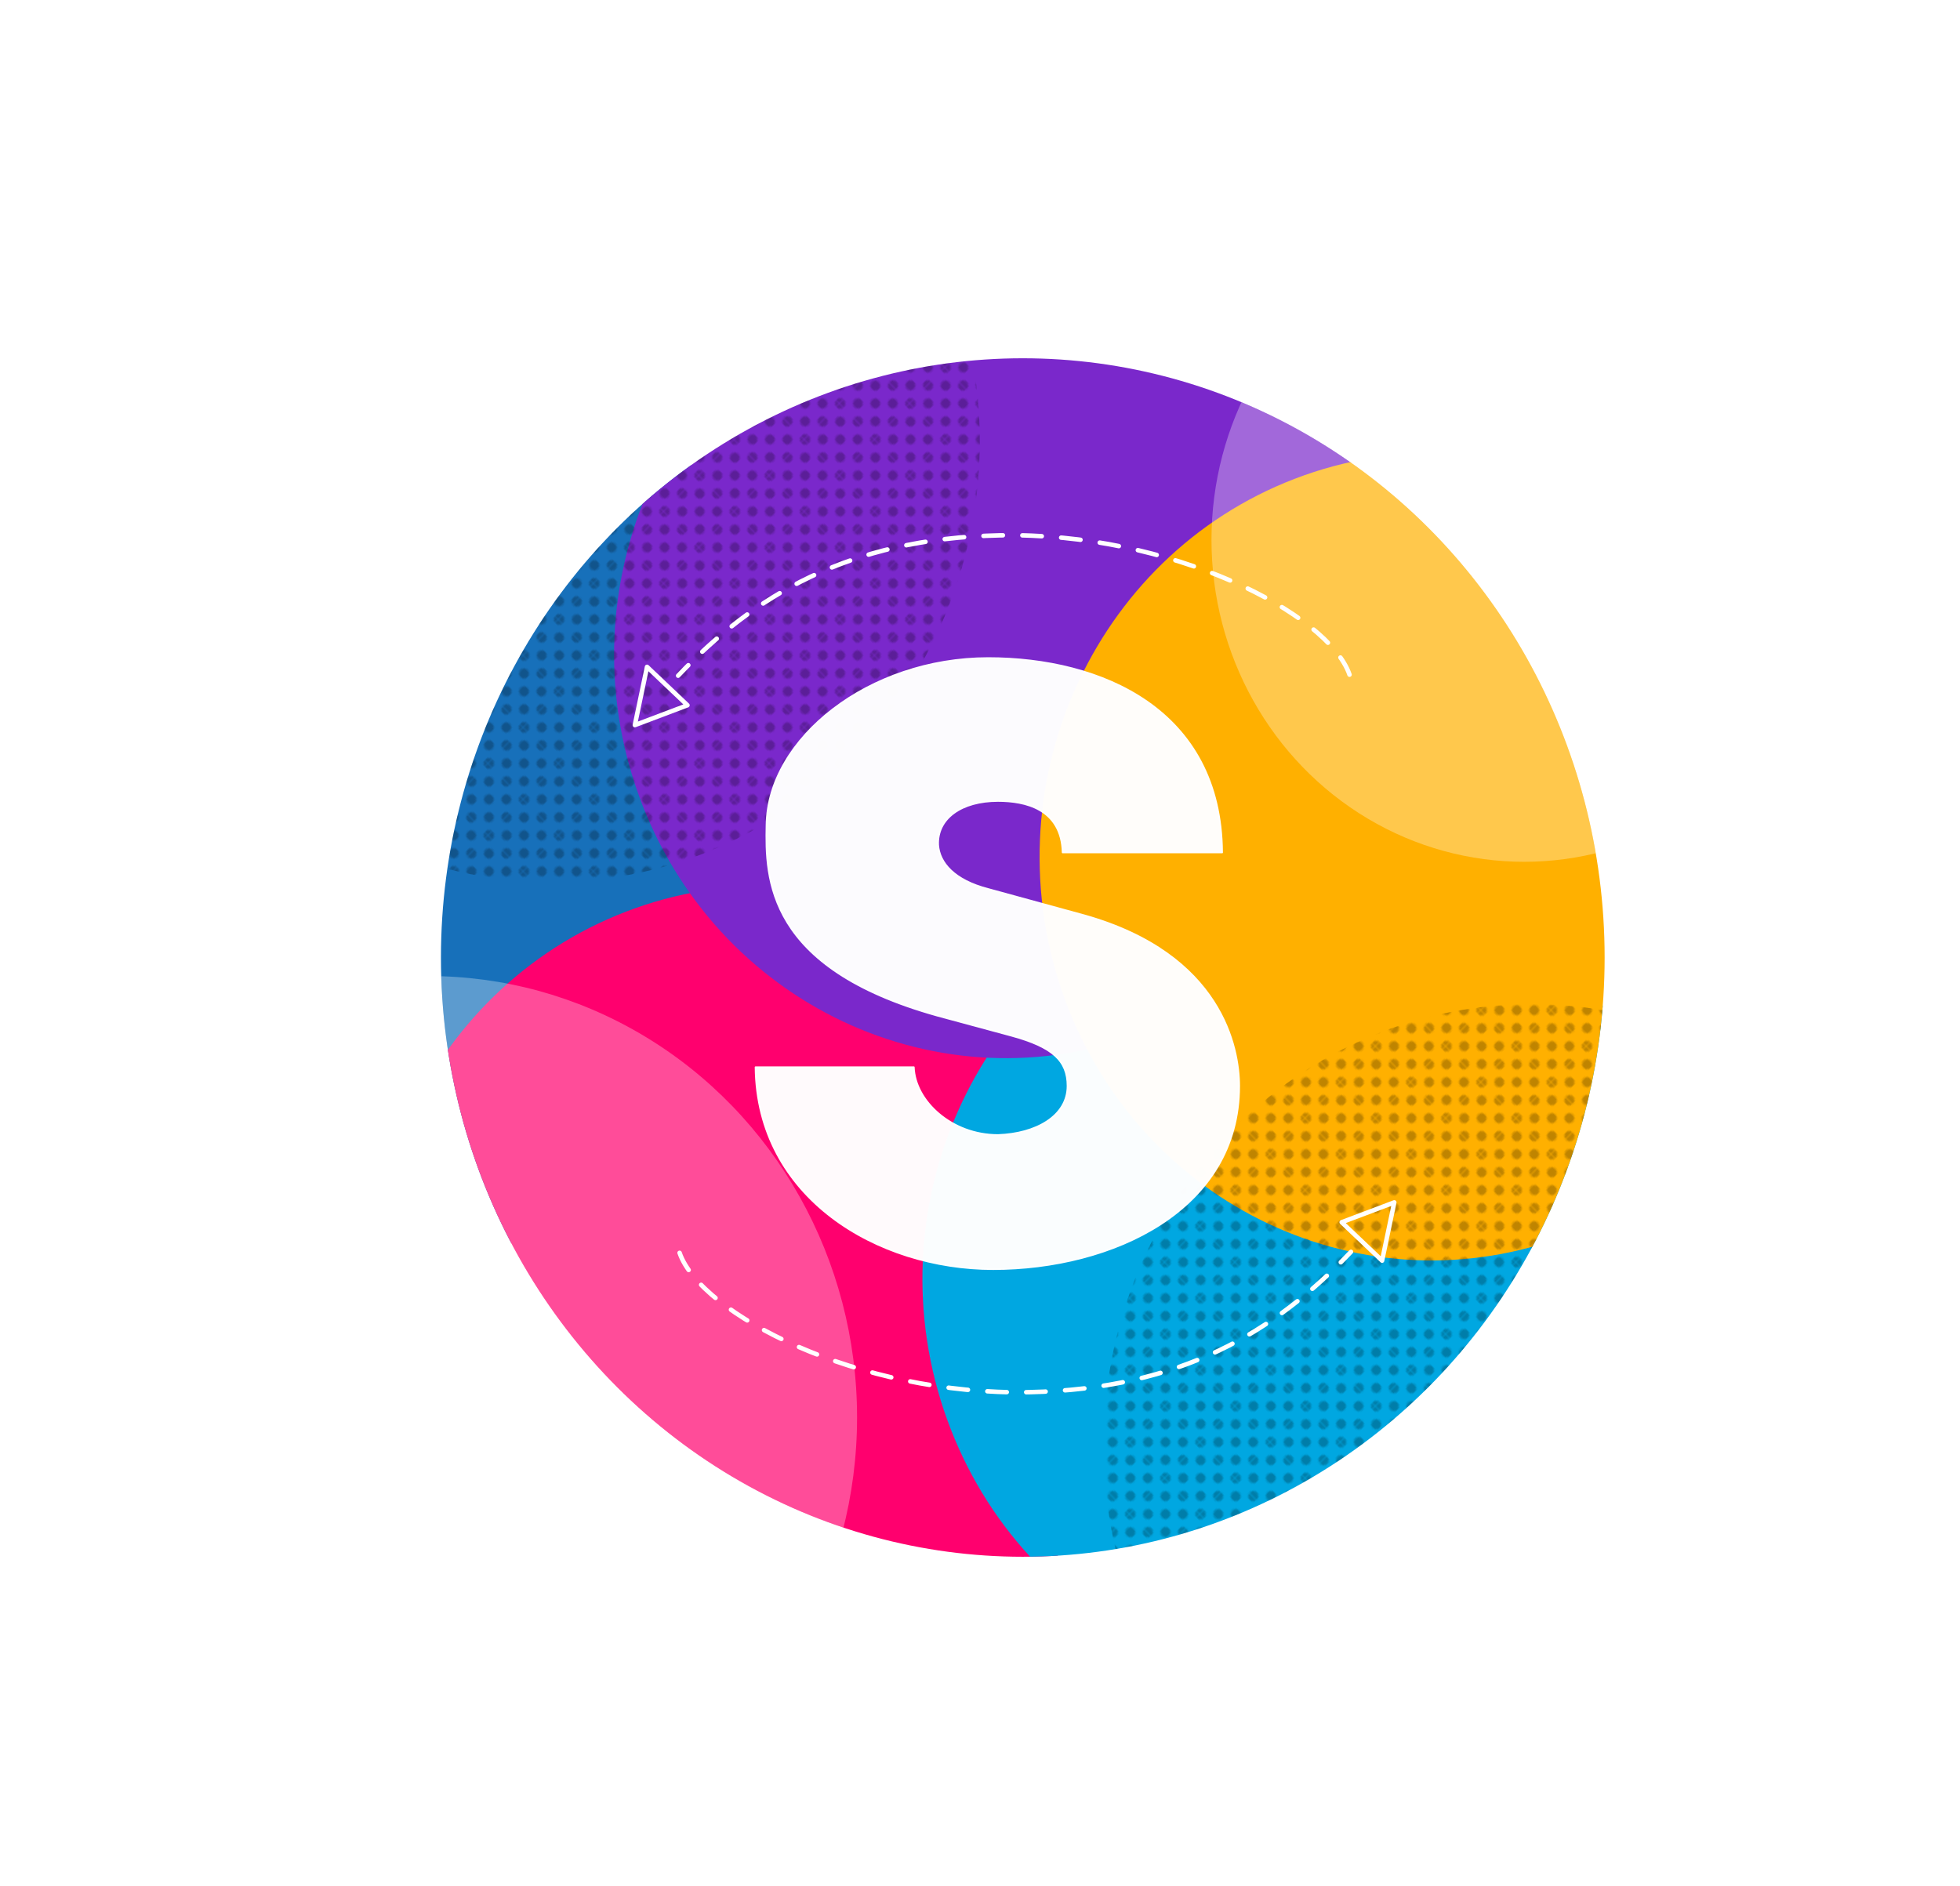 <svg xmlns="http://www.w3.org/2000/svg" width="1310.56" height="1261.39" viewBox="0 0 1310.56 1261.39"><defs><style>.a,.l,.m{fill:none}.b{clip-path:url(#a)}.c{clip-path:url(#b)}.d{fill:#1770ba}.e{fill:#ff006e}.f{fill:#00a7e1}.g{fill:#7a28cb}.h{fill:#ffb000}.i,.n{fill:#fff}.i{opacity:.3}.j,.k{opacity:.25}.j{fill:url(#c)}.k{fill:url(#d)}.l,.m,.n{stroke:#fff;stroke-linecap:round;stroke-linejoin:round}.l,.m{stroke-width:3px}.l{stroke-dasharray:13 13}.n{opacity:.98}</style><clipPath id="a" transform="translate(270.9 229.41)"><ellipse class="a" cx="412.99" cy="410.94" rx="389.05" ry="400.75"/></clipPath><clipPath id="b" transform="translate(270.9 229.41)"><path class="a" d="M-185.68-.09H1010.4v821.03H-185.68z"/></clipPath><pattern id="c" width="28.8" height="28.8" patternTransform="matrix(.81 -.83 .81 .83 2094.89 892.21)" patternUnits="userSpaceOnUse" viewBox="0 0 28.8 28.8"><path class="a" d="M0 0h28.8v28.8H0z"/><circle cx="28.8" cy="28.8" r="2.88"/><circle cx="14.4" cy="28.8" r="2.88"/><circle cx="28.8" cy="14.4" r="2.88"/><circle cx="14.4" cy="14.4" r="2.88"/><circle cx="7.2" cy="21.6" r="2.88"/><circle cx="21.6" cy="21.6" r="2.88"/><circle cx="7.2" cy="7.2" r="2.88"/><circle cx="21.6" cy="7.2" r="2.88"/><circle cy="28.8" r="2.88"/><circle cy="14.4" r="2.88"/><circle cx="28.8" r="2.88"/><circle cx="14.4" r="2.88"/><circle r="2.88"/></pattern><pattern id="d" width="28.8" height="28.8" patternTransform="matrix(.81 -.83 .81 .83 1994.85 871.57)" patternUnits="userSpaceOnUse" viewBox="0 0 28.8 28.8"><path class="a" d="M0 0h28.8v28.8H0z"/><circle cx="28.8" cy="28.8" r="2.88"/><circle cx="14.4" cy="28.8" r="2.88"/><circle cx="28.8" cy="14.4" r="2.88"/><circle cx="14.4" cy="14.4" r="2.88"/><circle cx="7.2" cy="21.6" r="2.88"/><circle cx="21.6" cy="21.6" r="2.88"/><circle cx="7.2" cy="7.2" r="2.88"/><circle cx="21.6" cy="7.2" r="2.88"/><circle cy="28.8" r="2.88"/><circle cy="14.4" r="2.88"/><circle cx="28.8" r="2.88"/><circle cx="14.4" r="2.88"/><circle r="2.88"/></pattern></defs><title>logo</title><g class="b"><g class="c"><path class="d" d="M682.34 485.64c50.52 139.64-18.42 295-154 347.06s-286.41-19-336.93-158.61 18.42-295 154-347.06 286.41 18.98 336.93 158.61z"/><path class="e" d="M755.63 768.21c50.52 139.64-18.42 295-154 347.06s-286.38-18.96-336.9-158.6 18.42-295 154-347.06 286.38 18.97 336.9 158.6z"/><path class="f" d="M1124.25 761.01c50.52 139.64-18.42 295-154 347.06s-286.35-18.97-336.9-158.6 18.42-295 154-347.06 286.38 19 336.9 158.6z"/><path class="g" d="M918.1 343.54c50.52 139.64-18.42 295-154 347.06s-286.41-19-336.93-158.61 18.42-295 154-347.06 286.4 18.97 336.93 158.61z"/><path class="h" d="M1202.62 478.82c50.52 139.64-18.42 295-154 347.06s-286.41-19-336.93-158.61 18.42-295 154-347.06 286.41 18.97 336.93 158.61z"/><ellipse class="i" cx="286.54" cy="947.9" rx="286.54" ry="295.15"/><ellipse class="i" cx="1019.13" cy="360.98" rx="209.07" ry="215.36"/><path class="j" d="M1226.69 757.88c111.82 115.18 111.82 301.94 0 417.12s-293.12 115.18-404.94 0-111.82-301.94 0-417.12 293.15-115.18 404.94 0z"/><path class="k" d="M571.28 86.41c111.82 115.18 111.82 301.94 0 417.12s-293.12 115.18-404.94 0-111.82-301.94 0-417.12 293.12-115.2 404.94 0z"/></g></g><path class="l" d="M454.41 837.85c14 40.76 119.38 95.56 233.93 93.17 101.58-2.13 164.58-40.78 215-93.85"/><path class="m" d="M932.29 804.11l-8.15 38.96-27.03-25.68 35.18-13.28z"/><path class="l" d="M902.36 451.19c-14-40.76-119.38-95.56-233.93-93.17-101.58 2.13-164.58 40.78-215 93.85"/><path class="m" d="M424.49 484.92l8.15-38.96 27.03 25.67-35.18 13.29z"/><path class="n" d="M626.56 679.24c-114.08-31.9-114.89-91.49-114.08-127.58.82-57.92 68.45-111.63 148.3-111.63 75.78 0 155.64 34.41 156.45 130.1H710.49c-.81-29.38-25.26-34.41-43.19-34.41-24.45 0-40.74 11.75-39.93 29.38.81 11.75 10.59 23.5 33.41 29.38l64.37 17.63c92.08 26 103.49 89 103.49 114.15 0 83.1-84.74 122.55-164.6 122.55-77.41 0-158.08-47.84-158.9-135.14h105.94c.82 22.66 25.26 45.33 56.22 45.33 25.26-.84 46.45-12.59 46.45-32.74 0-16.79-9.78-26-37.48-33.58z"/></svg>